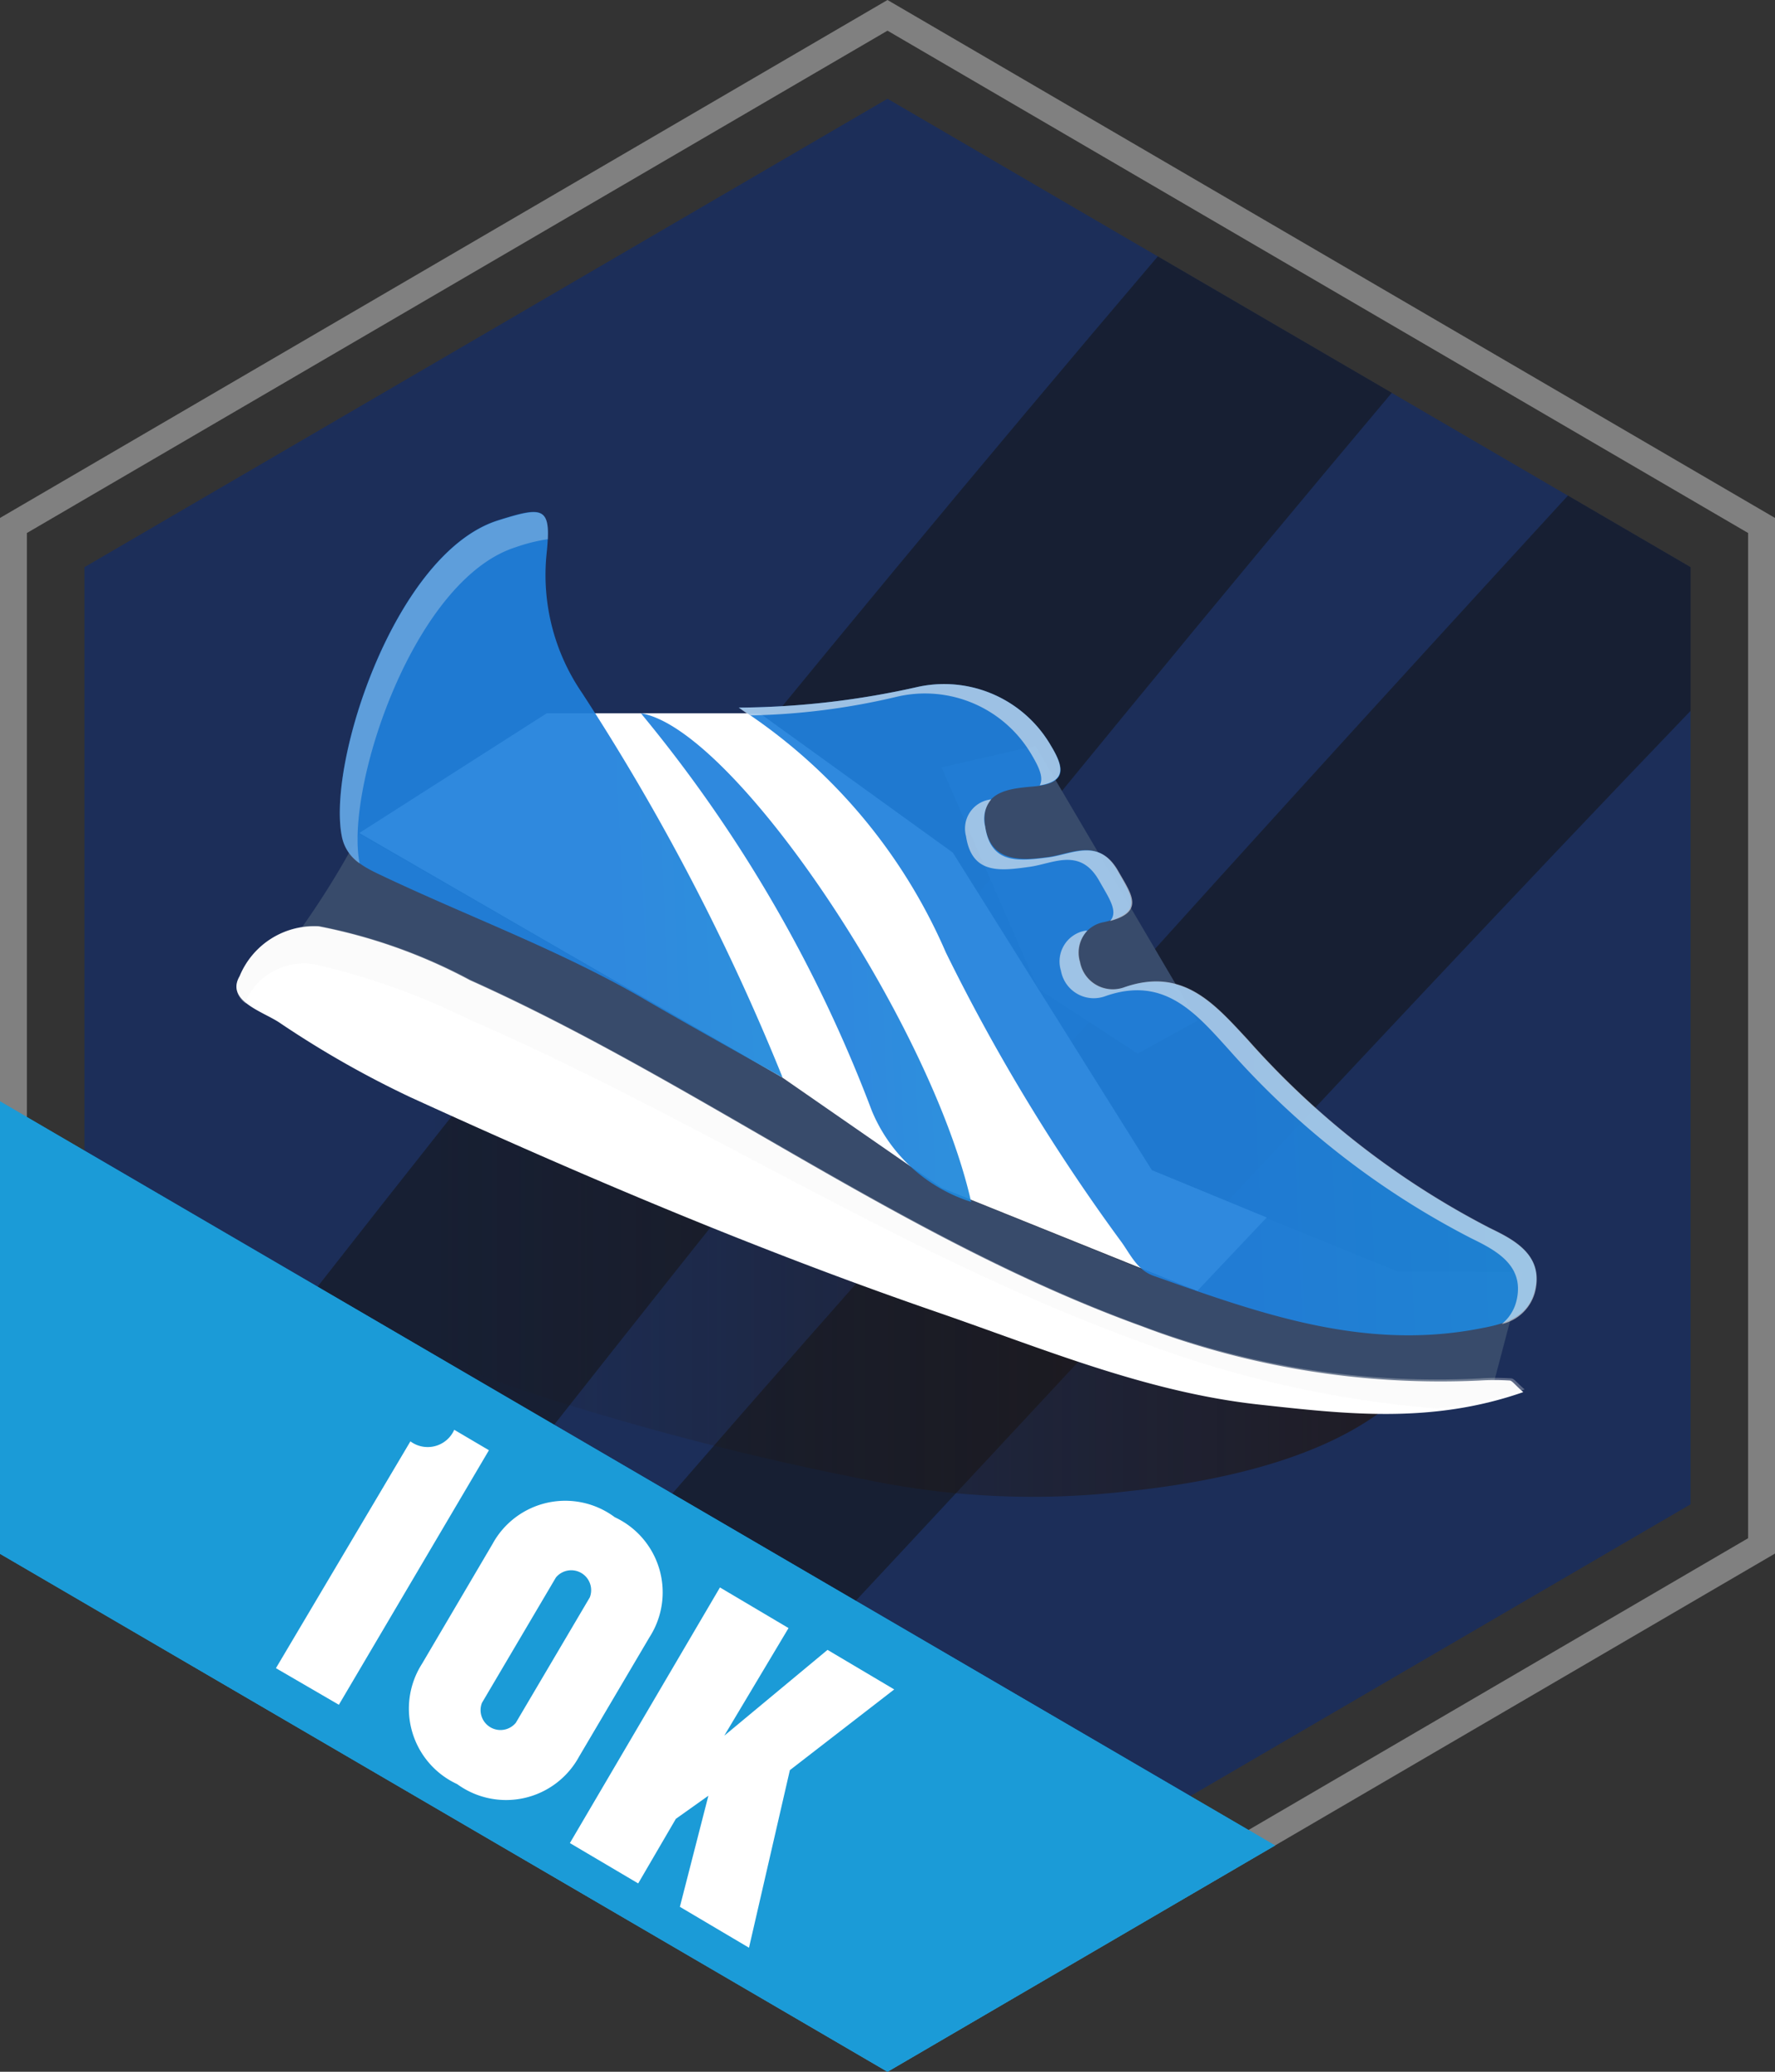 <svg id="Layer_1" data-name="Layer 1" xmlns="http://www.w3.org/2000/svg" xmlns:xlink="http://www.w3.org/1999/xlink" viewBox="0 0 66 77"><rect x="0" y="0" width="66" height="77" fill="#333333" stroke="none"/><defs><style>.cls-1{fill:gray;}.cls-2{fill:#1a2e5d;opacity:0.9;}.cls-3{fill:#131313;opacity:0.54;}.cls-4{opacity:0.86;fill:url(#linear-gradient);}.cls-5{fill:#384b6b;}.cls-6{fill:#fff;}.cls-13,.cls-7,.cls-8{opacity:0.93;}.cls-7{fill:url(#linear-gradient-2);}.cls-8{fill:url(#linear-gradient-3);}.cls-11,.cls-12,.cls-9{fill:#f2f2f2;}.cls-9{opacity:0.6;}.cls-10,.cls-12{opacity:0.3;}.cls-13{fill:url(#linear-gradient-4);}.cls-14{fill:url(#linear-gradient-5);}.cls-15{fill:url(#linear-gradient-6);}</style><linearGradient id="linear-gradient" x1="9.94" y1="46.25" x2="52.33" y2="46.25" gradientUnits="userSpaceOnUse"><stop offset="0.14" stop-color="#21170d" stop-opacity="0"/><stop offset="1" stop-color="#21140c" stop-opacity="0.8"/></linearGradient><linearGradient id="linear-gradient-2" x1="47.49" y1="28.58" x2="22.63" y2="29.62" gradientUnits="userSpaceOnUse"><stop offset="0.01" stop-color="#005c97"/><stop offset="0.43" stop-color="#1b9bd7"/><stop offset="0.74" stop-color="#1e89da"/><stop offset="1" stop-color="#1f80db"/></linearGradient><linearGradient id="linear-gradient-3" x1="90.49" y1="35.55" x2="45.9" y2="37.42" xlink:href="#linear-gradient-2"/><linearGradient id="linear-gradient-4" x1="49.24" y1="34.79" x2="31.4" y2="35.53" xlink:href="#linear-gradient-2"/><linearGradient id="linear-gradient-5" x1="8.48" y1="54.81" x2="89.75" y2="96.98" gradientUnits="userSpaceOnUse"><stop offset="0.18" stop-color="#1b9bd7"/><stop offset="0.76" stop-color="#1b9bd7"/></linearGradient><linearGradient id="linear-gradient-6" x1="8.48" y1="54.81" x2="89.76" y2="96.98" xlink:href="#linear-gradient-5"/></defs><title>badge_75</title><path class="cls-1" d="M33,0,0,19.25V57.74L33,77,66,57.74V19.25ZM65,57.17,33,75.85,1,57.17V19.81L33,1.14,65,19.81Z"/><polygon class="cls-2" points="62.86 55.91 33 73.32 3.14 55.91 3.14 21.08 33 3.67 62.86 21.08 62.86 55.91"/><path class="cls-3" d="M51.75,14.6l-8.7-5.07Q23.37,32.66,4.8,56.87L13.51,62C26,46,38.69,30.12,51.75,14.6Z"/><path class="cls-3" d="M58.3,18.42C44.44,33.52,30.72,48.66,17.48,64.27L23.86,68c13-13.82,25.84-27.87,39-41.58V21.08Z"/><g id="BADGE_BASE" data-name="BADGE BASE"><path class="cls-4" d="M40.69,47.36C33,44.57,25.15,41.71,18.5,36.89l-7.09,1c-2.35,2.51-1.68,6.8.57,9.39s5.64,3.85,8.92,4.86A107.23,107.23,0,0,0,32.23,55a30.42,30.42,0,0,0,9.66.43c3.52-.37,8-1.3,10.44-3.82Z"/></g><path class="cls-5" d="M52,47.27l-4.92-2L44.52,48,35,44.15l-5.91-4.1L13.36,31a31.41,31.41,0,0,1-2.15,3.49L41.35,50.13l14,2,1.28-4.85Z"/><path class="cls-6" d="M56.64,51.74c-3.44,1.2-6.65.81-9.85.46-4.16-.46-8-2.07-11.91-3.42-6.68-2.3-13.19-5.06-19.62-8A36.62,36.62,0,0,1,10.38,38c-.62-.41-2-.81-1.47-1.72a3,3,0,0,1,2.94-1.85,19.86,19.86,0,0,1,5.62,2c8.56,3.84,16.1,9.65,25,12.87A31.16,31.16,0,0,0,55,51.31a8.83,8.83,0,0,1,1.15,0C56.25,51.34,56.34,51.48,56.64,51.74Z"/><polygon class="cls-6" points="42.83 43.49 35.43 31.69 28.25 26.51 20.33 26.51 13.36 30.96 29.09 40.05 35.01 44.15 44.52 47.98 47.1 45.25 42.83 43.49"/><path class="cls-7" d="M29.1,40.05c-2.05-1.16-3.68-2.06-5.29-3-3.1-1.78-6.44-3-9.66-4.53-.68-.32-1.28-.65-1.44-1.44-.55-2.79,2-10.53,5.8-11.74,1.74-.55,2-.52,1.81,1.28a7.75,7.75,0,0,0,1.32,5.13A83.1,83.1,0,0,1,29.1,40.05Z"/><polyline class="cls-5" points="38.5 27.72 35.01 28.52 38.6 36.75 42.3 39.16 44.52 37.94"/><path class="cls-8" d="M27.47,26.3a31,31,0,0,0,6.61-.76,4.59,4.59,0,0,1,5,2.18c.49.81.63,1.4-.65,1.51-.88.08-2,.16-1.8,1.48S37.92,32,39,31.85c.87-.13,1.86-.72,2.56.53.51.91,1,1.55-.5,1.89a1.15,1.15,0,0,0-.91,1.49,1.24,1.24,0,0,0,1.65.94c2.19-.76,3.36.63,4.59,1.95a31,31,0,0,0,9,7c.89.43,2,1,1.68,2.3-.27,1.12-1.29,1.29-2.28,1.47-4.21.74-8-.62-11.89-2-.6-.21-.85-.76-1.18-1.23a71.32,71.32,0,0,1-6.55-10.79A20.53,20.53,0,0,0,27.47,26.3Z"/><path class="cls-9" d="M33.37,25.89a4.59,4.59,0,0,1,5,2.18c.28.47.44.85.29,1.12,1-.16.88-.71.42-1.47a4.59,4.59,0,0,0-5-2.18,31,31,0,0,1-6.61.76c.14.1.27.2.42.29A25.54,25.54,0,0,0,33.37,25.89Z"/><path class="cls-9" d="M36.63,30.71a1.12,1.12,0,0,1,.23-1,1.09,1.09,0,0,0-.94,1.37c.22,1.44,1.29,1.29,2.41,1.13.86-.13,1.85-.72,2.55.54.35.62.71,1.12.4,1.48,1.29-.35.79-1,.31-1.84-.7-1.25-1.69-.66-2.56-.53C37.92,32,36.84,32.16,36.63,30.71Z"/><path class="cls-9" d="M55.4,45.64a31,31,0,0,1-9-7c-1.23-1.32-2.4-2.71-4.59-1.95a1.24,1.24,0,0,1-1.65-.94,1.2,1.2,0,0,1,.27-1.16l-.07,0a1.16,1.16,0,0,0-.91,1.49,1.24,1.24,0,0,0,1.66.94c2.18-.76,3.35.63,4.59,2a30.83,30.83,0,0,0,9,7c.9.44,2,1,1.69,2.31a1.58,1.58,0,0,1-.55.88,1.65,1.65,0,0,0,1.25-1.24C57.39,46.63,56.29,46.07,55.4,45.64Z"/><g class="cls-10"><path class="cls-11" d="M9.21,37.06a2.36,2.36,0,0,1,2.66-1.18,25.91,25.91,0,0,1,5.55,2c8.51,3.69,16.2,8.81,25,12a40.37,40.37,0,0,0,11,2.47,14,14,0,0,0,3.27-.71c-.3-.26-.39-.4-.49-.41a8.83,8.83,0,0,0-1.15,0,31.16,31.16,0,0,1-12.55-1.94c-8.88-3.22-16.42-9-25-12.87a20,20,0,0,0-5.62-2A3,3,0,0,0,8.91,36.3a.72.72,0,0,0,.24,1A.61.61,0,0,1,9.21,37.06Z"/><path class="cls-11" d="M29.42,46.78l.52.2Z"/></g><path class="cls-12" d="M13.37,32.08c-.55-2.79,2-10.53,5.8-11.74a6.41,6.41,0,0,1,1.2-.3c.06-1.21-.33-1.17-1.86-.69-3.81,1.21-6.35,9-5.8,11.74a1.56,1.56,0,0,0,.66,1Z"/><path class="cls-13" d="M36.11,44.67a5.94,5.94,0,0,1-3.69-3.38,51.92,51.92,0,0,0-8.59-14.78C27.29,27.07,34.61,38,36.11,44.67Z"/><polygon class="cls-14" points="0 40.94 0 57.75 33 77 47.41 68.59 0 40.94"/><path class="cls-6" d="M11.49,61.58l4.74-8.07a1,1,0,0,0,1.56-.41l1.24.73L13.7,62.88Z"/><path class="cls-6" d="M17.78,65.61a3,3,0,0,1-1.25-4.28L19,57.08a2.94,2.94,0,0,1,4.34-1,3,3,0,0,1,1.24,4.27L22.1,64.63A2.93,2.93,0,0,1,17.78,65.61ZM22.49,59a.62.62,0,0,0-.3-.87.6.6,0,0,0-.91.15l-2.62,4.46a.71.71,0,0,0,1.2.72Z"/><path class="cls-6" d="M24.74,69.42l.73-2.81-1,.78-.81,1.38-2-1.18L27,58.53l2,1.18L25.91,64.9l2.65-2.24,1.93,1.14-2.85,2.13-1,4.62Z"/><polygon class="cls-15" points="0 40.93 0 57.75 33 77 47.41 68.59 0 40.93"/><path class="cls-6" d="M10.26,62l5-8.43a1.08,1.08,0,0,0,1.63-.43l1.29.76-5.58,9.46Z"/><path class="cls-6" d="M17,66.31a3.09,3.09,0,0,1-1.31-4.47l2.62-4.45a3.08,3.08,0,0,1,4.55-1,3.08,3.08,0,0,1,1.29,4.46l-2.62,4.44A3.09,3.09,0,0,1,17,66.31Zm4.93-6.94a.74.74,0,0,0-1.26-.74l-2.75,4.66a.74.74,0,0,0,1.26.74Z"/><path class="cls-6" d="M25.28,70.87l1.06-4.13-1.21.86L23.73,70l-2.54-1.5L26.77,59l2.55,1.51-2.39,4,3.84-3.19,2.48,1.47-3.88,3-1.52,6.6Z"/></svg>